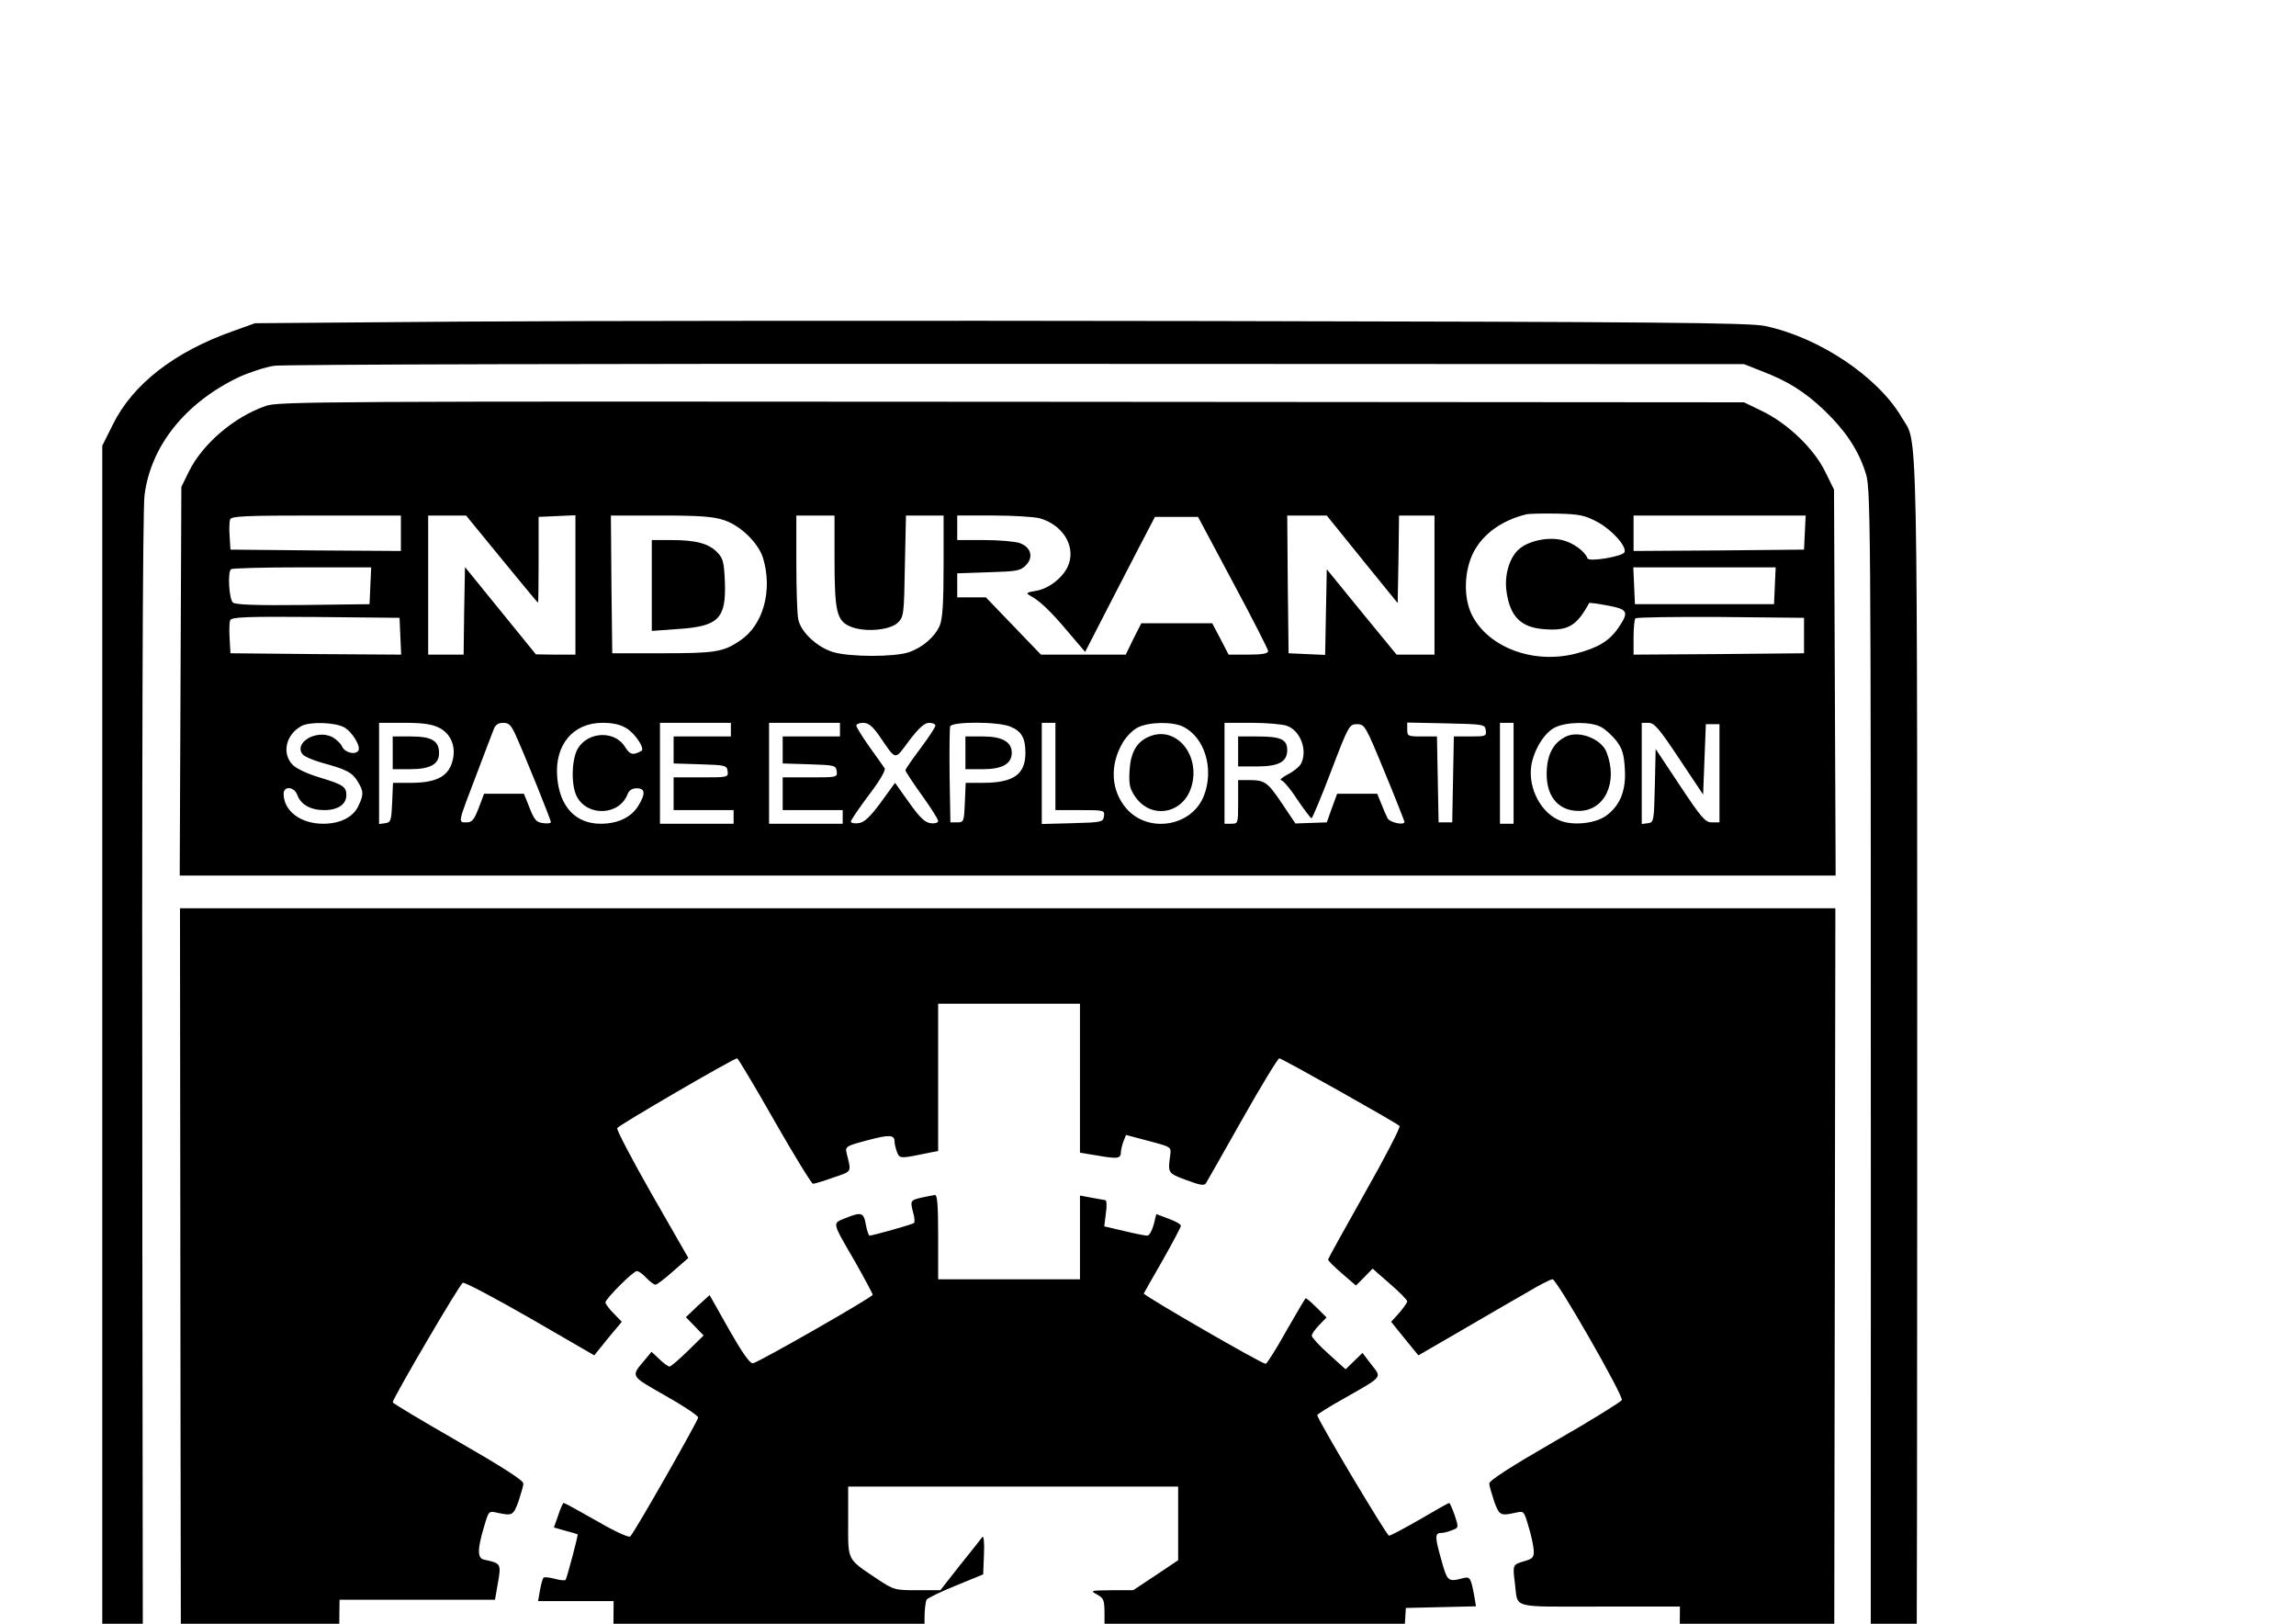 <svg xmlns="http://www.w3.org/2000/svg" viewBox="0 0 841.9 595.3">
<g transform="translate(0,1063) scale(0.1,-0.1)"
fill="#000000" stroke="none">
<path d="M1705 9451 l-770 -6 -78 -28 c-217 -76 -371 -196 -444 -345 l-38 -76
0 -2785 0 -2786 28 -90 c59 -189 153 -341 302 -490 l100 -100 910 -560 c500
-308 977 -602 1059 -654 279 -174 443 -248 661 -299 141 -33 351 -36 490 -9
128 26 285 80 406 140 58 29 593 353 1189 722 1072 662 1086 671 1175 760 175
174 295 401 325 610 6 45 10 1054 10 2775 0 2964 4 2765 -57 2870 -87 149
-304 294 -502 335 -54 12 -406 15 -2031 18 -1081 2 -2311 1 -2735 -2z m4756
-182 c96 -37 156 -75 228 -143 76 -73 123 -142 150 -224 21 -61 21 -63 21
-2745 0 -2623 0 -2686 -19 -2760 -52 -200 -179 -404 -315 -507 -61 -46 -2259
-1351 -2364 -1404 -173 -87 -397 -135 -546 -116 -149 18 -273 57 -416 130 -41
21 -579 337 -1195 703 -756 449 -1138 682 -1177 716 -117 105 -234 299 -281
466 l-22 80 -3 2635 c-2 1787 1 2661 8 2715 23 180 149 338 345 432 39 18 98
37 130 42 34 5 1243 8 2725 7 l2665 -1 66 -26z"/>
<path d="M975 9142 c-116 -40 -232 -139 -282 -240 l-28 -57 -3 -712 -3 -713
3036 0 3036 0 -3 708 -3 707 -33 67 c-41 83 -135 174 -229 220 l-68 33 -2685
2 c-2527 2 -2688 1 -2735 -15z m4885 -427 c52 -29 104 -87 97 -109 -5 -16
-131 -37 -136 -23 -9 25 -51 56 -89 66 -54 15 -132 -2 -166 -36 -33 -32 -50
-95 -42 -151 13 -94 54 -134 143 -139 83 -6 115 13 160 96 1 2 32 -2 68 -9 75
-14 79 -23 39 -82 -34 -49 -75 -73 -155 -94 -154 -40 -320 21 -381 140 -33 64
-30 166 7 235 36 66 103 113 190 135 11 3 63 4 115 3 84 -2 101 -6 150 -32z
m-4390 -40 l0 -65 -312 2 -313 3 -3 49 c-2 27 -1 55 2 62 4 12 61 14 316 14
l310 0 0 -65z m370 -95 c72 -88 132 -160 133 -160 1 0 2 71 2 157 l0 158 68 3
67 3 0 -256 0 -255 -72 0 -73 1 -130 160 -130 160 -3 -161 -2 -160 -65 0 -65
0 0 255 0 255 70 0 69 0 131 -160z m815 143 c61 -20 126 -84 143 -139 36 -120
0 -247 -85 -303 -62 -42 -91 -46 -293 -46 l-175 0 -3 253 -2 252 183 0 c145 0
194 -4 232 -17z m405 -140 c0 -195 8 -229 58 -250 52 -22 146 -14 175 15 21
21 22 32 25 207 l4 185 69 0 69 0 0 -185 c0 -134 -4 -195 -14 -218 -17 -41
-63 -81 -113 -98 -51 -18 -216 -18 -277 0 -60 18 -120 74 -129 121 -4 18 -7
111 -7 206 l0 174 70 0 70 0 0 -157z m752 147 c82 -23 130 -97 108 -165 -15
-47 -71 -93 -121 -101 -35 -6 -38 -8 -23 -17 36 -19 76 -57 139 -132 l64 -75
107 208 c59 114 116 225 128 247 l21 40 79 0 79 0 128 -240 c71 -132 129 -246
129 -252 0 -9 -21 -13 -72 -13 l-73 0 -30 58 -30 57 -130 0 -130 0 -29 -57
-28 -58 -156 0 -155 0 -101 105 -101 105 -52 0 -53 0 0 44 0 44 115 4 c101 3
117 5 136 25 30 29 20 67 -22 82 -18 6 -76 11 -130 11 l-99 0 0 45 0 45 133 0
c72 0 149 -5 169 -10z m1183 -151 l130 -160 3 160 2 161 65 0 65 0 0 -255 0
-255 -69 0 -70 0 -128 156 -128 157 -3 -157 -3 -157 -67 3 -67 3 -3 253 -2
252 72 0 73 0 130 -161z m1623 99 l-3 -63 -312 -3 -313 -2 0 65 0 65 315 0
316 0 -3 -62z m-5260 -195 l-3 -68 -244 -3 c-171 -2 -248 1 -257 9 -14 12 -20
110 -7 122 3 4 121 7 260 7 l254 0 -3 -67z m5150 0 l-3 -68 -255 0 -255 0 -3
68 -3 67 261 0 261 0 -3 -67z m-5040 -186 l3 -67 -313 2 -313 3 -3 54 c-2 29
-1 60 2 67 5 12 59 14 313 12 l308 -3 3 -68z m5147 3 l0 -65 -312 -3 -313 -2
0 63 c0 35 3 67 7 70 4 4 144 6 312 5 l306 -3 0 -65z m-5354 -336 c29 -15 63
-70 53 -86 -11 -17 -50 -7 -59 14 -6 13 -23 29 -39 37 -58 27 -140 -23 -106
-65 7 -8 38 -21 69 -30 92 -25 112 -36 132 -68 23 -38 23 -49 3 -91 -19 -41
-67 -65 -129 -65 -83 0 -145 47 -145 110 0 29 38 27 50 -4 13 -36 49 -56 99
-56 50 0 81 21 81 55 0 31 -13 39 -99 65 -41 12 -84 32 -97 45 -42 42 -26 112
31 143 30 17 122 14 156 -4z m349 -2 c46 -23 65 -75 47 -129 -16 -51 -61 -73
-149 -73 l-67 0 -3 -72 c-3 -67 -5 -73 -25 -76 l-23 -3 0 185 0 186 93 0 c68
0 101 -5 127 -18z m284 -34 c37 -83 126 -304 126 -312 0 -4 -12 -6 -26 -4 -29
3 -35 11 -58 71 l-15 37 -73 0 -73 0 -20 -53 c-17 -43 -24 -52 -45 -52 -31 0
-32 -5 37 175 30 80 59 155 64 168 6 15 17 22 34 22 22 0 30 -9 49 -52z m403
32 c32 -19 69 -75 55 -83 -31 -17 -42 -14 -59 13 -36 62 -135 60 -174 -4 -23
-38 -26 -134 -4 -176 39 -75 156 -70 186 8 6 15 17 22 34 22 31 0 33 -20 5
-65 -26 -42 -75 -65 -138 -65 -92 0 -151 64 -159 173 -9 117 59 197 166 197
38 0 66 -6 88 -20z m383 -5 l0 -25 -105 0 -105 0 0 -50 0 -49 98 -3 c92 -3 97
-4 100 -25 3 -23 1 -23 -97 -23 l-101 0 0 -60 0 -60 110 0 110 0 0 -25 0 -25
-135 0 -135 0 0 185 0 185 130 0 130 0 0 -25z m400 0 l0 -25 -105 0 -105 0 0
-50 0 -49 98 -3 c92 -3 97 -4 100 -25 3 -23 1 -23 -97 -23 l-101 0 0 -60 0
-60 110 0 110 0 0 -25 0 -25 -135 0 -135 0 0 185 0 185 130 0 130 0 0 -25z
m143 -21 c65 -95 56 -93 111 -19 36 47 56 65 73 65 13 0 23 -5 23 -10 0 -6
-25 -44 -55 -84 -30 -40 -55 -76 -55 -80 0 -4 27 -45 60 -91 33 -46 60 -88 60
-95 0 -6 -11 -10 -27 -8 -21 2 -40 20 -79 75 l-52 73 -53 -73 c-41 -55 -61
-73 -82 -75 -15 -2 -27 1 -27 6 0 5 29 48 65 96 39 51 63 91 59 99 -4 6 -29
42 -56 79 -26 37 -48 72 -48 78 0 5 11 10 25 10 19 0 34 -12 58 -46z m482 32
c41 -17 55 -42 55 -96 0 -79 -43 -110 -156 -110 l-63 0 -3 -72 c-3 -70 -4 -73
-28 -73 l-25 0 -3 170 c-1 93 0 175 2 182 7 18 176 18 221 -1z m165 -146 l0
-160 91 0 c88 0 90 -1 87 -22 -3 -22 -7 -23 -115 -26 l-113 -3 0 186 0 185 25
0 25 0 0 -160z m470 145 c78 -40 112 -154 75 -251 -43 -114 -203 -141 -284
-49 -57 65 -63 158 -15 241 13 23 38 48 56 57 42 21 130 22 168 2z m379 4 c50
-18 77 -91 51 -140 -6 -10 -27 -28 -48 -38 -20 -11 -31 -20 -25 -21 7 0 34
-31 59 -70 26 -38 50 -70 53 -70 3 0 36 78 72 173 64 168 67 172 95 172 28 0
31 -5 101 -175 40 -96 72 -179 73 -183 0 -14 -53 -3 -62 13 -4 8 -15 32 -23
53 l-15 37 -74 0 -73 0 -19 -52 -19 -53 -58 -2 -57 -2 -49 73 c-54 80 -63 86
-122 86 l-39 0 0 -80 c0 -79 0 -80 -25 -80 l-25 0 0 185 0 185 99 0 c54 0 112
-5 130 -11z m729 -16 c3 -22 0 -23 -57 -23 l-60 0 -3 -157 -3 -158 -25 0 -25
0 -3 158 -3 157 -54 0 c-52 0 -55 1 -55 25 l0 26 143 -3 c139 -3 142 -4 145
-25z m102 -158 l0 -185 -25 0 -25 0 0 185 0 185 25 0 25 0 0 -185z m320 170
c16 -8 41 -31 57 -51 22 -30 28 -49 31 -104 5 -79 -18 -134 -69 -171 -38 -27
-113 -36 -162 -20 -74 25 -125 119 -112 205 10 58 48 120 87 139 42 21 130 22
168 2z m287 -116 l88 -132 5 129 5 129 25 0 25 0 0 -180 0 -180 -28 0 c-24 0
-38 16 -117 135 l-89 134 -3 -134 c-3 -131 -4 -135 -25 -138 l-23 -3 0 185 0
186 25 0 c21 0 39 -21 112 -131z"/>
<path d="M2390 8484 l0 -167 98 7 c147 10 175 38 170 173 -3 70 -6 85 -27 107
-31 33 -78 46 -168 46 l-73 0 0 -166z"/>
<path d="M1440 7870 l0 -60 63 0 c75 0 107 18 107 59 0 45 -27 61 -103 61
l-67 0 0 -60z"/>
<path d="M3540 7870 l0 -60 65 0 c70 0 105 20 105 60 0 40 -35 60 -105 60
l-65 0 0 -60z"/>
<path d="M4215 7930 c-46 -18 -69 -58 -73 -123 -3 -53 0 -67 20 -97 59 -87
180 -64 208 40 31 115 -59 220 -155 180z"/>
<path d="M4540 7875 l0 -55 68 0 c81 0 112 17 112 60 0 39 -23 50 -109 50
l-71 0 0 -55z"/>
<path d="M5745 7931 c-44 -20 -69 -59 -73 -120 -7 -95 38 -154 117 -154 95 0
145 104 102 215 -18 48 -98 80 -146 59z"/>
<path d="M662 5378 l3 -1923 23 -70 c46 -137 144 -292 235 -370 42 -37 2223
-1337 2347 -1400 135 -68 309 -115 425 -115 107 0 294 49 408 106 97 49 2312
1366 2353 1400 91 73 209 261 250 399 18 57 19 162 21 1978 l3 1917 -3035 0
-3035 0 2 -1922z m3298 1299 l0 -273 67 -11 c70 -12 83 -11 83 12 0 8 4 25 9
39 l10 25 83 -22 c83 -22 83 -22 79 -52 -9 -66 -9 -66 58 -91 51 -19 66 -22
73 -12 4 7 65 113 134 236 69 122 130 222 135 222 9 0 429 -236 441 -248 4 -4
-53 -115 -127 -245 -74 -131 -135 -241 -135 -245 0 -4 23 -27 51 -51 l51 -44
31 31 30 31 64 -56 c35 -30 63 -59 63 -64 0 -5 -13 -23 -29 -42 l-30 -33 50
-62 50 -61 157 91 c86 50 194 113 240 139 45 27 88 49 95 49 16 -1 260 -427
254 -443 -3 -6 -113 -75 -246 -151 -161 -93 -241 -144 -240 -155 0 -9 9 -38
18 -66 19 -51 22 -53 78 -41 31 7 31 7 48 -51 10 -32 18 -71 19 -87 1 -26 -4
-31 -36 -40 -41 -12 -42 -13 -33 -81 12 -94 -21 -85 311 -85 l294 0 -2 -262
-3 -263 -296 2 -297 3 -5 -23 c-3 -12 -9 -43 -12 -68 l-7 -47 39 -9 c34 -8 38
-12 37 -39 -1 -17 -9 -56 -18 -88 -17 -57 -17 -57 -49 -50 -18 4 -38 7 -45 8
-14 1 -55 -92 -48 -110 2 -6 117 -75 256 -154 161 -92 249 -147 246 -156 -4
-10 -244 -434 -251 -441 -1 -2 -115 62 -254 142 -139 80 -256 145 -261 145 -4
0 -29 -25 -54 -57 l-47 -56 33 -34 32 -33 -62 -62 -62 -62 -32 31 -33 32 -52
-42 c-29 -23 -52 -46 -52 -51 -1 -5 62 -119 139 -254 78 -135 139 -250 137
-256 -8 -19 -438 -259 -447 -250 -5 5 -70 117 -146 249 -75 132 -138 241 -139
243 -1 2 -107 -35 -122 -43 -1 0 3 -20 9 -43 6 -24 8 -45 5 -48 -10 -10 -158
-45 -167 -39 -4 3 -11 22 -15 43 l-6 39 -75 -15 -74 -15 0 -288 0 -289 -260 0
-260 0 0 289 0 289 -57 8 c-32 4 -62 8 -67 9 -5 0 -14 -18 -21 -40 -13 -45
-12 -45 -115 -20 -56 14 -70 21 -66 34 21 75 22 74 -50 99 -36 13 -67 22 -69
20 -1 -2 -64 -111 -139 -243 -75 -132 -141 -241 -146 -243 -9 -3 -414 221
-438 243 -10 9 16 62 129 260 l142 249 -29 23 c-16 14 -44 36 -62 50 l-33 26
-32 -31 -32 -32 -62 62 -63 62 31 32 c35 36 34 38 -22 103 l-37 42 -218 -127
c-121 -69 -233 -135 -250 -145 l-32 -19 -131 226 c-72 125 -130 228 -129 229
2 1 111 64 243 140 132 76 243 141 248 145 4 3 -5 40 -20 81 -26 71 -29 75
-53 68 -61 -17 -66 -14 -84 59 -9 37 -19 74 -22 83 -3 13 6 19 42 28 40 10 45
15 41 34 -3 12 -9 43 -12 70 l-7 47 -289 0 -289 0 2 263 3 262 285 0 285 0 11
63 c12 69 11 71 -51 84 -25 5 -25 38 0 121 17 58 17 58 48 51 56 -12 59 -10
78 41 9 28 18 57 18 66 1 11 -77 61 -239 154 -132 76 -240 140 -240 144 0 14
246 434 257 438 7 3 118 -56 247 -130 l235 -136 50 62 51 61 -30 31 c-17 17
-30 35 -30 40 0 13 102 115 115 115 7 0 22 -11 35 -25 13 -14 28 -25 34 -25 6
1 35 23 65 50 l55 48 -133 232 c-73 128 -130 237 -128 244 4 10 427 256 440
256 3 0 65 -103 137 -230 72 -126 136 -230 141 -230 6 0 39 10 75 23 70 24 66
17 48 91 -5 22 -1 25 75 45 82 22 101 21 101 -4 0 -8 4 -25 9 -38 10 -26 9
-26 129 -1 l22 4 0 270 0 270 260 0 260 0 0 -273z"/>
<path d="M3382 6240 c-44 -10 -45 -12 -34 -54 6 -20 7 -38 3 -40 -8 -6 -152
-46 -162 -46 -4 0 -10 18 -14 40 -8 45 -16 48 -75 24 -49 -20 -51 -11 36 -161
35 -62 64 -116 64 -120 -1 -9 -417 -247 -439 -251 -11 -2 -39 38 -88 124 l-71
126 -44 -40 -43 -41 32 -33 33 -34 -58 -57 c-32 -31 -62 -57 -67 -57 -5 0 -22
12 -37 27 l-29 27 -24 -29 c-53 -63 -56 -57 75 -132 66 -37 120 -73 120 -80 0
-11 -232 -419 -249 -436 -5 -5 -54 17 -123 57 -63 36 -118 66 -121 66 -3 0
-12 -20 -20 -45 l-16 -45 42 -12 c23 -6 43 -12 45 -13 3 -2 -38 -156 -44 -167
-2 -3 -20 -2 -40 4 -20 5 -38 7 -41 4 -3 -3 -9 -23 -13 -46 l-7 -40 139 0 138
0 -2 -257 -3 -258 -132 -3 c-147 -3 -141 0 -127 -71 6 -30 9 -32 38 -25 58 13
58 12 77 -61 26 -100 26 -102 -22 -110 -27 -5 -39 -11 -35 -20 2 -7 10 -31 17
-54 7 -23 16 -41 21 -41 5 0 55 27 111 60 57 33 108 60 113 60 5 0 67 -100
138 -222 101 -174 126 -224 115 -231 -8 -4 -60 -35 -117 -68 l-103 -60 33 -39
33 -39 33 32 32 31 62 -62 62 -62 -31 -32 -32 -33 44 -38 44 -37 42 72 c23 40
53 92 66 116 14 23 27 42 31 42 13 0 452 -253 448 -259 -2 -3 -31 -54 -65
-113 -33 -59 -61 -109 -61 -112 0 -6 67 -36 81 -36 4 0 13 18 19 40 6 22 14
40 18 40 33 -2 157 -39 160 -48 2 -6 -1 -26 -6 -45 -9 -34 -9 -35 20 -41 71
-14 68 -20 68 129 l0 135 260 0 260 0 0 -136 0 -136 38 6 c72 13 71 12 60 57
-6 22 -8 42 -5 45 5 5 144 43 159 44 4 0 12 -18 18 -41 8 -30 15 -39 27 -35 8
3 26 9 39 12 13 3 24 10 24 14 0 4 -27 55 -60 113 -33 57 -60 108 -60 113 1
10 415 248 439 252 11 1 35 -32 74 -103 32 -58 62 -105 65 -105 4 1 22 14 41
30 l34 29 -28 37 -28 36 61 61 61 61 31 -29 31 -30 36 39 35 38 -38 23 c-22
12 -72 41 -112 64 l-73 42 19 32 c11 18 66 113 122 212 57 99 108 186 115 193
9 10 32 1 116 -47 l104 -60 12 27 c20 46 16 59 -22 66 -19 4 -36 10 -39 14 -3
5 6 44 18 88 25 83 25 83 84 70 25 -6 32 -4 32 7 0 8 3 29 6 46 l7 31 -127 0
-126 0 0 80 0 80 -550 0 -550 0 0 -65 c0 -60 -2 -65 -27 -79 -27 -15 -25 -15
52 -16 l80 0 83 -55 82 -55 0 -135 0 -135 -605 0 -606 0 3 133 3 132 84 58 85
57 82 0 82 0 73 -92 c39 -51 76 -97 80 -102 5 -6 9 21 9 60 l0 71 -102 43
c-57 24 -106 49 -110 54 -4 6 -8 37 -8 69 l0 57 -55 0 -55 0 0 130 0 130 55 0
55 0 0 58 c0 31 4 62 8 68 4 5 52 29 107 51 l100 41 3 74 c2 42 -1 69 -6 63
-4 -6 -41 -52 -81 -102 l-73 -93 -84 0 c-83 0 -87 1 -147 41 -113 76 -107 64
-107 211 l0 128 605 0 605 0 0 -135 0 -135 -82 -55 -83 -55 -80 0 c-77 -1 -79
-1 -52 -16 25 -14 27 -19 27 -79 l0 -65 549 0 550 0 3 48 3 47 129 3 128 3 -6
37 c-13 68 -15 73 -42 66 -55 -14 -57 -13 -80 71 -23 81 -23 95 1 95 8 0 25 4
39 10 25 9 25 9 10 55 -9 25 -18 45 -20 45 -3 0 -51 -27 -107 -60 -57 -33
-108 -60 -114 -60 -8 0 -263 427 -263 442 0 3 44 31 98 61 146 83 139 75 100
125 l-32 42 -31 -30 -31 -30 -62 56 c-34 30 -62 61 -62 67 0 6 12 24 27 39
l27 28 -37 37 c-20 20 -38 35 -40 33 -3 -3 -35 -58 -72 -122 -36 -65 -70 -118
-74 -118 -15 0 -451 252 -447 258 2 4 33 59 70 123 36 64 66 120 66 125 0 6
-20 17 -45 26 l-45 17 -10 -40 c-6 -21 -16 -39 -23 -39 -7 0 -45 7 -85 17
l-73 17 6 48 c4 26 3 48 -2 48 -4 1 -27 5 -50 9 l-43 8 0 -153 0 -154 -260 0
-260 0 0 155 c0 118 -3 155 -12 154 -7 -1 -28 -5 -46 -9z"/>
</g>
</svg>
